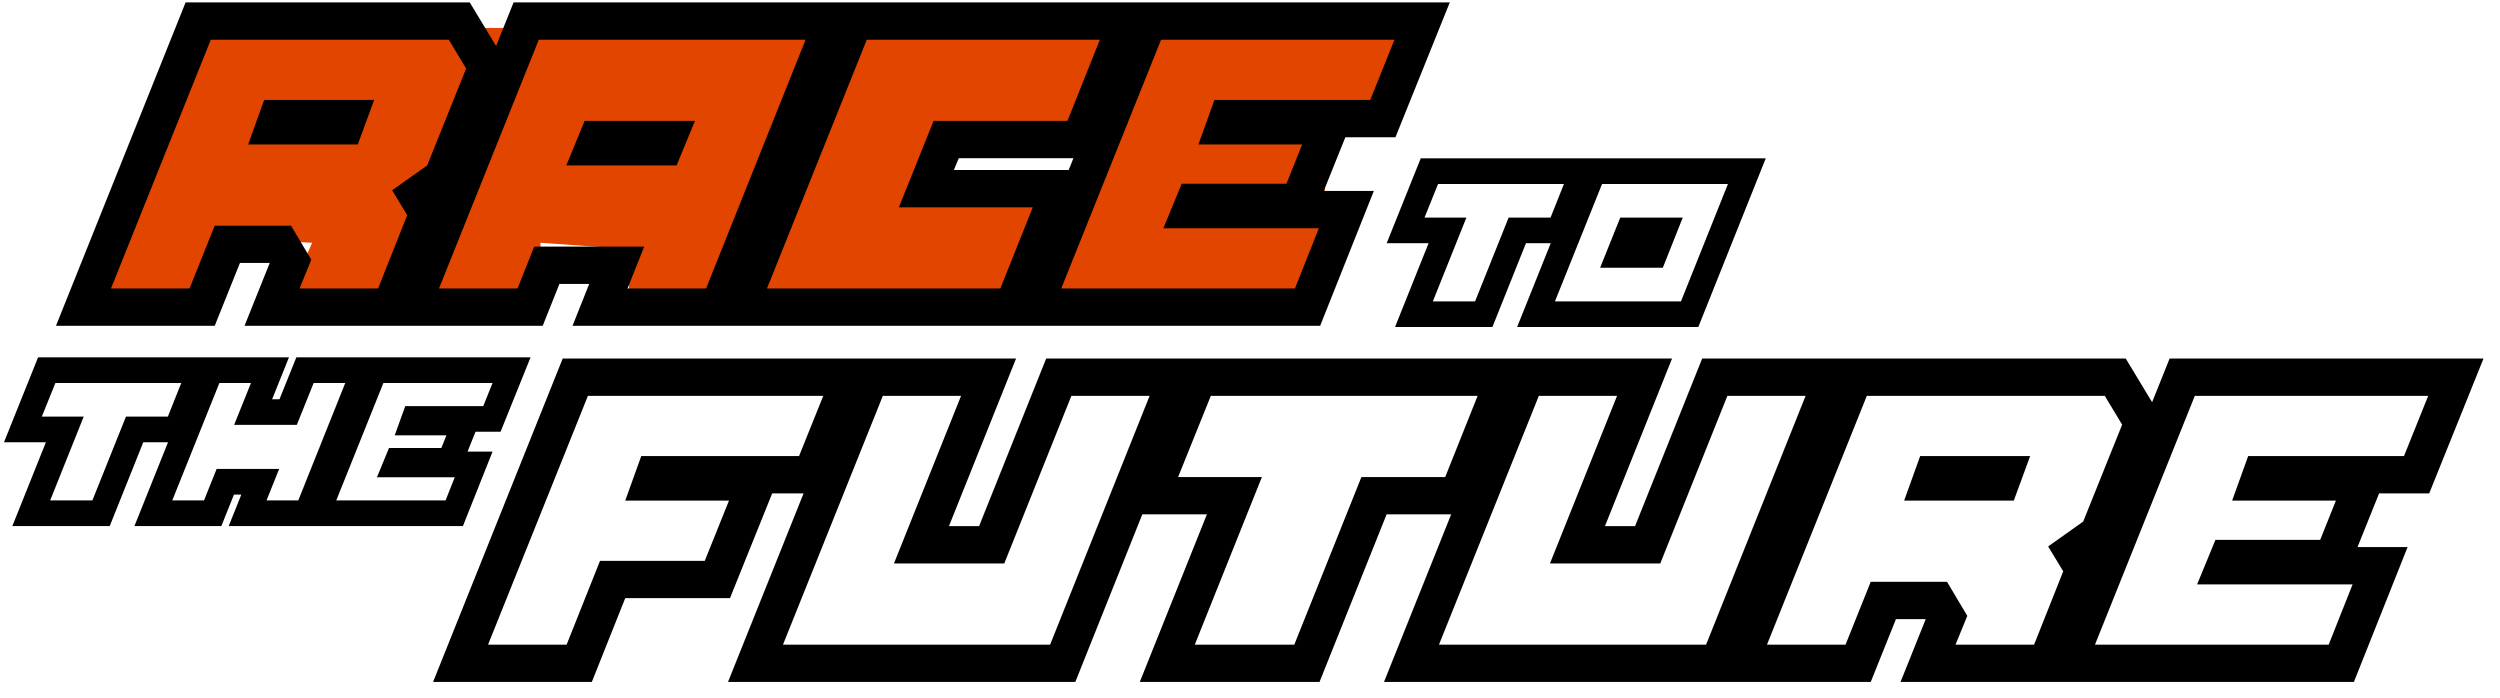 <?xml version="1.0" encoding="UTF-8"?>
<svg width="179px" height="50px" viewBox="0 0 179 50" version="1.1" xmlns="http://www.w3.org/2000/svg" xmlns:xlink="http://www.w3.org/1999/xlink">
    <title>Group 2</title>
    <g id="Page-1" stroke="none" stroke-width="1" fill="none" fill-rule="evenodd">
        <g id="Landingpage" transform="translate(-133, -33)">
            <g id="Group-2" transform="translate(133, 35)">
                <g id="Group" transform="translate(7.5, 0)">
                    <path d="M95.25,0 L92.072,7.441 L87.366,7.441 L87.366,13.395 L89.529,13.394 L86.987,19.348 L37.532,19.348 L37.532,15.833 L31.199,15.383 L31.199,19.348 L13.092,19.348 L14.85,15.383 L9.306,15.079 L8.1,19.348 L0,19.348 L7.263,0 L95.25,0 Z M69.627,8.434 L58.787,8.434 L58.787,12.402 L69.627,12.402 L69.627,8.434 Z" id="Combined-Shape" fill="#E14500"></path>
                    <path d="M7.875,21.328 L9.68,16.828 L11.812,16.828 L10.008,21.328 L21.375,21.328 L24.633,13.172 L24.141,12.375 L25.266,11.578 L28.852,2.672 L26.133,-1.828 L5.789,-1.828 L-3.492,21.328 L7.875,21.328 Z M6.07,18.656 L0.445,18.656 L7.594,0.844 L24.633,0.844 L25.875,2.906 L23.086,9.844 L20.578,11.625 L21.656,13.406 L19.57,18.656 L13.945,18.656 L14.789,16.594 L13.336,14.156 L7.875,14.156 L6.07,18.656 Z M18.117,8.344 L19.289,5.156 L11.414,5.156 L10.266,8.344 L18.117,8.344 Z M31.359,21.328 L32.555,18.328 L34.688,18.328 L33.492,21.328 L44.859,21.328 L54.117,-1.828 L29.273,-1.828 L19.992,21.328 L31.359,21.328 Z M29.555,18.656 L23.93,18.656 L31.078,0.844 L50.18,0.844 L43.055,18.656 L37.43,18.656 L38.625,15.656 L30.75,15.656 L29.555,18.656 Z M40.945,9.844 L42.258,6.656 L34.359,6.656 L33.047,9.844 L40.945,9.844 Z M65.93,21.328 L70.383,10.172 L60.797,10.172 L61.148,9.328 L70.734,9.328 L75.188,-1.828 L52.758,-1.828 L43.477,21.328 L65.93,21.328 Z M64.125,18.656 L47.414,18.656 L54.562,0.844 L71.25,0.844 L68.93,6.656 L59.344,6.656 L56.859,12.844 L66.445,12.844 L64.125,18.656 Z M87.023,21.328 L90.867,11.672 L87.281,11.672 L88.827,7.829 L92.414,7.828 L96.305,-1.828 L73.828,-1.828 L64.547,21.328 L87.023,21.328 Z M85.219,18.656 L68.484,18.656 L75.633,0.844 L92.344,0.844 L90.609,5.156 L79.453,5.156 L78.305,8.344 L85.734,8.344 L84.609,11.156 L77.109,11.156 L75.797,14.344 L86.93,14.344 L85.219,18.656 Z" id="Race" fill="#000000" fill-rule="nonzero"></path>
                </g>
                <path d="M106.688,21.164 L109.09,15.164 L112.09,15.164 L114.316,9.586 L101.895,9.586 L99.656,15.164 L102.656,15.164 L100.254,21.164 L106.688,21.164 Z M105.785,19.828 L102.223,19.828 L104.625,13.828 L101.625,13.828 L102.797,10.922 L112.348,10.922 L111.188,13.828 L108.188,13.828 L105.785,19.828 Z M121.43,21.164 L126.059,9.586 L113.637,9.586 L108.996,21.164 L121.43,21.164 Z M120.527,19.828 L110.965,19.828 L114.539,10.922 L124.09,10.922 L120.527,19.828 Z M118.887,16.922 L120.117,13.828 L116.18,13.828 L114.938,16.922 L118.887,16.922 Z M117.984,15.586 L116.906,15.586 L117.082,15.164 L118.148,15.164 L117.984,15.586 Z" id="to" stroke="#000000" stroke-width="0.5" fill="#000000" fill-rule="nonzero"></path>
                <path d="M42.375,46.828 L44.766,40.828 L52.266,40.828 L55.288,33.328 L59.016,33.328 L62.906,23.672 L40.289,23.672 L31.008,46.828 L42.375,46.828 Z M40.57,44.156 L34.945,44.156 L42.094,26.344 L58.945,26.344 L57.211,30.656 L45.914,30.656 L44.766,33.844 L52.195,33.844 L50.461,38.156 L42.961,38.156 L40.57,44.156 Z M76.992,46.828 L86.25,23.672 L74.906,23.672 L70.102,35.672 L67.945,35.672 L72.75,23.672 L61.406,23.672 L52.125,46.828 L76.992,46.828 Z M75.188,44.156 L56.062,44.156 L63.211,26.344 L68.812,26.344 L64.008,38.344 L71.906,38.344 L76.711,26.344 L82.312,26.344 L75.188,44.156 Z M94.477,46.828 L99.281,34.828 L105.281,34.828 L109.734,23.672 L84.891,23.672 L80.414,34.828 L86.414,34.828 L81.609,46.828 L94.477,46.828 Z M92.672,44.156 L85.547,44.156 L90.352,32.156 L84.352,32.156 L86.695,26.344 L105.797,26.344 L103.477,32.156 L97.477,32.156 L92.672,44.156 Z M123.961,46.828 L133.219,23.672 L121.875,23.672 L117.07,35.672 L114.914,35.672 L119.719,23.672 L108.375,23.672 L99.094,46.828 L123.961,46.828 Z M122.156,44.156 L103.031,44.156 L110.18,26.344 L115.781,26.344 L110.977,38.344 L118.875,38.344 L123.68,26.344 L129.281,26.344 L122.156,44.156 Z M133.945,46.828 L135.75,42.328 L137.883,42.328 L136.078,46.828 L147.445,46.828 L150.703,38.672 L150.211,37.875 L151.336,37.078 L154.922,28.172 L152.203,23.672 L131.859,23.672 L122.578,46.828 L133.945,46.828 Z M132.141,44.156 L126.516,44.156 L133.664,26.344 L150.703,26.344 L151.945,28.406 L149.156,35.344 L146.648,37.125 L147.727,38.906 L145.641,44.156 L140.016,44.156 L140.859,42.094 L139.406,39.656 L133.945,39.656 L132.141,44.156 Z M144.188,33.844 L145.359,30.656 L137.484,30.656 L136.336,33.844 L144.188,33.844 Z M168.539,46.828 L172.383,37.172 L168.797,37.172 L170.343,33.328 L173.93,33.328 L177.82,23.672 L155.344,23.672 L146.062,46.828 L168.539,46.828 Z M166.734,44.156 L150,44.156 L157.148,26.344 L173.859,26.344 L172.125,30.656 L160.969,30.656 L159.82,33.844 L167.25,33.844 L166.125,36.656 L158.625,36.656 L157.312,39.844 L168.445,39.844 L166.734,44.156 Z" id="future" fill="#000000" fill-rule="nonzero"></path>
                <path d="M7.688,35.414 L10.09,29.414 L13.09,29.414 L15.316,23.836 L2.895,23.836 L0.656,29.414 L3.656,29.414 L1.254,35.414 L7.688,35.414 Z M6.785,34.078 L3.223,34.078 L5.625,28.078 L2.625,28.078 L3.797,25.172 L13.348,25.172 L12.188,28.078 L9.188,28.078 L6.785,34.078 Z M15.68,35.414 L16.582,33.164 L17.648,33.164 L16.746,35.414 L22.43,35.414 L27.059,23.836 L21.387,23.836 L20.18,26.836 L19.113,26.836 L20.32,23.836 L14.637,23.836 L9.996,35.414 L15.68,35.414 Z M14.777,34.078 L11.965,34.078 L15.539,25.172 L18.34,25.172 L17.133,28.172 L21.082,28.172 L22.289,25.172 L25.09,25.172 L21.527,34.078 L18.715,34.078 L19.617,31.828 L15.68,31.828 L14.777,34.078 Z M32.977,35.414 L34.898,30.586 L33.105,30.587 L33.879,28.664 L35.672,28.664 L37.617,23.836 L26.379,23.836 L21.738,35.414 L32.977,35.414 Z M32.074,34.078 L23.707,34.078 L27.281,25.172 L35.637,25.172 L34.77,27.328 L29.191,27.328 L28.617,28.922 L32.332,28.922 L31.77,30.328 L28.02,30.328 L27.363,31.922 L32.93,31.922 L32.074,34.078 Z" id="the" stroke="#000000" stroke-width="0.5" fill="#000000" fill-rule="nonzero"></path>
            </g>
        </g>
    </g>
</svg>